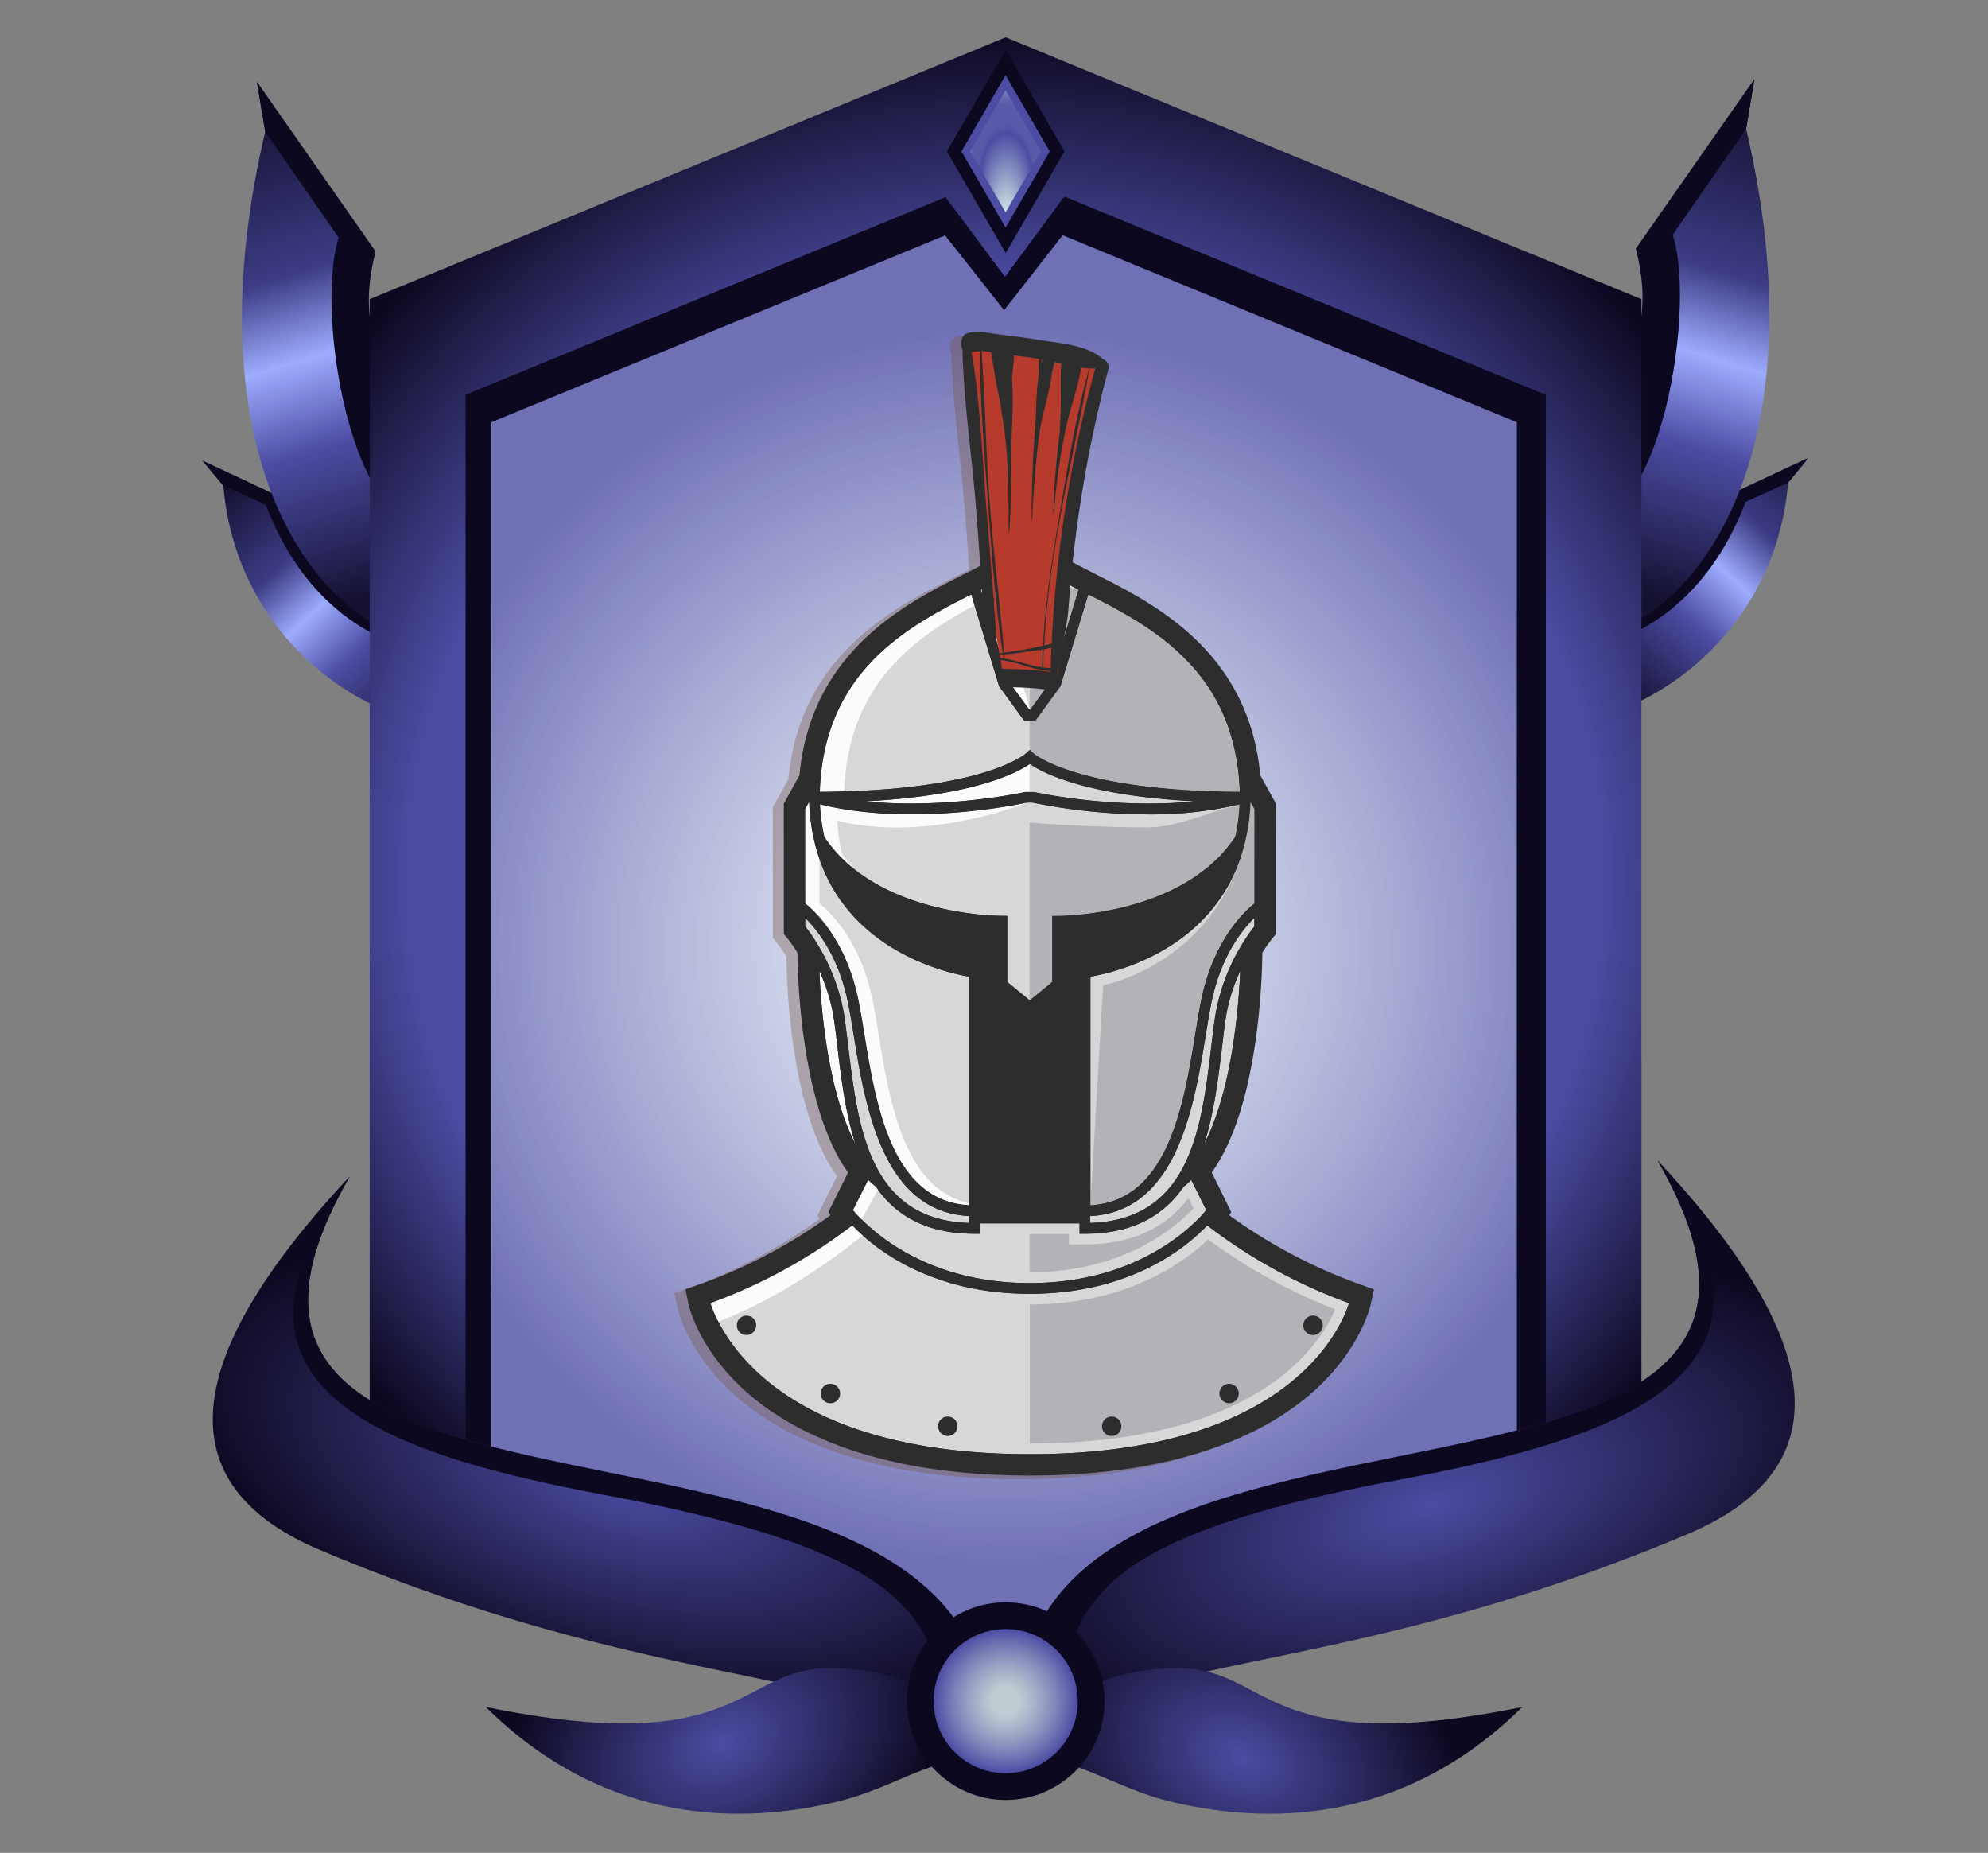 <svg xmlns="http://www.w3.org/2000/svg" xmlns:xlink="http://www.w3.org/1999/xlink" viewBox="0 0 539.75 503"><rect x="0" y="0" width="539.75" height="503" fill="#808080" stroke="none"/><defs><style>.cls-1{isolation:isolate;}.cls-2{fill:url(#linear-gradient);}.cls-3{fill:#0c0820;}.cls-4{fill:url(#linear-gradient-2);}.cls-5{fill:url(#linear-gradient-3);}.cls-6{fill:url(#linear-gradient-4);}.cls-7{fill:url(#radial-gradient);}.cls-8{fill:#fff;}.cls-9{opacity:0.8;fill:url(#radial-gradient-2);}.cls-10{fill:#4c4ca3;}.cls-11{fill:url(#radial-gradient-3);}.cls-12{fill:url(#radial-gradient-4);}.cls-13{fill:url(#radial-gradient-5);}.cls-14{fill:url(#radial-gradient-6);}.cls-15{fill:url(#radial-gradient-7);}.cls-16{fill:url(#radial-gradient-8);}.cls-17{opacity:0.35;mix-blend-mode:multiply;}.cls-18{fill:#75523b;}.cls-19{fill:#2d2d2d;}.cls-20{fill:#b2b3b6;}.cls-21{fill:#d7d7d8;}.cls-22{fill:#fafbfb;}.cls-23{fill:#4f4f4f;}.cls-24{fill:#b73b2d;}</style><linearGradient id="linear-gradient" x1="161.96" y1="1268.95" x2="141.61" y2="1176.62" gradientTransform="translate(-644.24 -834.15) rotate(-30)" gradientUnits="userSpaceOnUse"><stop offset="0" stop-color="#141131"/><stop offset="0.29" stop-color="#4c4ca3"/><stop offset="0.46" stop-color="#9dacfe"/><stop offset="0.62" stop-color="#3d3c85"/><stop offset="0.95" stop-color="#0c0820"/></linearGradient><linearGradient id="linear-gradient-2" x1="130.07" y1="152.66" x2="87.84" y2="14.46" gradientUnits="userSpaceOnUse"><stop offset="0" stop-color="#141131"/><stop offset="0.29" stop-color="#4c4ca3"/><stop offset="0.46" stop-color="#9dacfe"/><stop offset="0.62" stop-color="#3d3c85"/><stop offset="1" stop-color="#0c0820"/></linearGradient><linearGradient id="linear-gradient-3" x1="-3621.16" y1="-916.16" x2="-3641.52" y2="-1008.49" gradientTransform="matrix(-0.87, -0.5, -0.5, 0.87, -3178.5, -834.15)" xlink:href="#linear-gradient"/><linearGradient id="linear-gradient-4" x1="-4238.77" y1="151.86" x2="-4281" y2="13.66" gradientTransform="matrix(-1, 0, 0, 1, -3822.74, 0)" xlink:href="#linear-gradient-2"/><radialGradient id="radial-gradient" cx="273.02" cy="231.82" fy="257.417" r="224.28" gradientUnits="userSpaceOnUse"><stop offset="0.72" stop-color="#4c4ca3"/><stop offset="1" stop-color="#0c0820"/></radialGradient><radialGradient id="radial-gradient-2" cx="272.62" cy="257.03" r="168.35" gradientUnits="userSpaceOnUse"><stop offset="0" stop-color="#eefcfe" stop-opacity="0.8"/><stop offset="1" stop-color="#4c4ca3"/></radialGradient><radialGradient id="radial-gradient-3" cx="273.17" cy="38.25" fy="50.713" r="12.53" gradientTransform="translate(0 -29.03) scale(1 1.76)" gradientUnits="userSpaceOnUse"><stop offset="0.06" stop-color="#cfe3e4"/><stop offset="0.55" stop-color="#4c4ca3"/><stop offset="0.57" stop-color="#5253a6"/><stop offset="0.61" stop-color="#585aa9"/><stop offset="0.73" stop-color="#5a5caa"/><stop offset="1" stop-color="#becfdc"/></radialGradient><radialGradient id="radial-gradient-4" cx="-688.04" cy="73.81" r="78.62" gradientTransform="matrix(1.5, 0.44, -0.21, 0.7, 1216.75, 652.8)" gradientUnits="userSpaceOnUse"><stop offset="0" stop-color="#4c4ca3"/><stop offset="1" stop-color="#0c0820"/></radialGradient><radialGradient id="radial-gradient-5" cx="-3359.99" cy="1055.56" r="78.62" gradientTransform="matrix(-1.5, 0.44, 0.21, 0.7, -4873.08, 1147.96)" xlink:href="#radial-gradient-4"/><radialGradient id="radial-gradient-6" cx="685.35" cy="1297.02" r="75.91" gradientTransform="matrix(0.76, -0.32, 0.22, 0.54, -609.83, -7.86)" xlink:href="#radial-gradient-4"/><radialGradient id="radial-gradient-7" cx="-4041.34" cy="-331.17" r="75.91" gradientTransform="matrix(-0.76, -0.32, -0.22, 0.54, -2807.16, -637.27)" xlink:href="#radial-gradient-4"/><radialGradient id="radial-gradient-8" cx="273.05" cy="461.82" r="19.57" gradientUnits="userSpaceOnUse"><stop offset="0.19" stop-color="#eefcfe" stop-opacity="0.8"/><stop offset="1" stop-color="#4c4ca3"/></radialGradient></defs><g class="cls-1"><g id="Layer_1" data-name="Layer 1"><path class="cls-2" d="M118.63,196.18c-19.07-.66-54.5-22.43-58-64.36L55,125.09l32.44,15.15c8.12,28.37,33,15.48,38.92-8.05Z"/><path class="cls-3" d="M120.93,177.23c-19.06-.66-38.77-13.74-48.76-40.16L60.6,131.82,55,125.09l32.44,15.15c8.12,28.37,33,15.48,38.92-8.05Z"/><path class="cls-4" d="M100.37,168.71C75,152.86,55,108,72,35.76L69.75,22.25l32.19,46c-11.23,44.91,32.65,46.9,59.2,19.58Z"/><path class="cls-3" d="M120.29,140.58C97.13,152.36,85,86.48,91.94,64.52L72,35.76,69.75,22.25l32.19,46c-11.23,44.91,32.65,46.9,59.2,19.58Z"/><path class="cls-5" d="M427.47,195.38c19.07-.66,54.5-22.43,58-64.35l5.55-6.74-32.43,15.15c-8.12,28.37-33,15.48-38.92-8.05Z"/><path class="cls-3" d="M425.17,176.43c19.06-.66,38.77-13.73,48.76-40.16L485.5,131l5.55-6.74-32.43,15.15c-8.12,28.37-33,15.48-38.92-8.05Z"/><path class="cls-6" d="M445.73,167.91C471.1,152.06,491.05,107.18,474.08,35l2.26-13.51-32.18,46c11.23,44.91-32.65,46.9-59.2,19.59Z"/><path class="cls-3" d="M425.81,139.79c23.16,11.78,35.33-54.11,28.35-76.07L474.08,35l2.26-13.51-32.18,46c11.23,44.91-32.65,46.9-59.2,19.59Z"/><path id="border_shadow" data-name="border shadow" class="cls-7" d="M273.05,10.14,100.37,81.22v301.2L273.05,453.5l172.61-71.08V81.22ZM412.21,393l-139.16,57.3L133.9,393V114.67L256.65,64.13l16.4,20.16,15.54-20.52,123.62,50.9Z"/><polygon id="border_shadow-2" data-name="border shadow" class="cls-3" points="419.7 107.17 419.7 400.48 273.05 460.86 126.4 400.48 126.4 107.17 256.72 53.52 272.86 75.15 288.97 53.35 419.7 107.17"/><polygon id="bgwhite" class="cls-8" points="411.77 114.67 411.77 392.99 272.62 450.28 133.46 392.99 133.46 114.67 256.58 63.98 272.62 84.29 288.53 63.93 411.77 114.67"/><polygon id="bg" class="cls-9" points="411.77 114.59 411.77 392.91 272.62 450.2 133.46 392.91 133.46 114.59 256.58 63.9 272.62 84.21 288.53 63.85 411.77 114.59"/><polygon class="cls-3" points="289.02 41.1 273.05 68.69 257.08 41.1 273.05 13.51 289.02 41.1"/><polygon class="cls-10" points="285 41.1 273.02 61.79 261.04 41.1 273.02 20.41 285 41.1"/><polygon class="cls-11" points="282.6 41.1 273.02 57.65 263.43 41.1 273.02 24.54 282.6 41.1"/><path class="cls-12" d="M267,483.89C289.39,360.69,26.76,436.75,95,319.32,46.22,371.47,47.3,404.13,87,420.84,189.37,464,245.07,450.28,267,483.89Z"/><path class="cls-3" d="M267,483.89C289.39,360.69,26.76,436.75,95,319.32c-40.73,56.34,5.33,74.61,69.47,86.59C273.87,426.33,245.07,450.28,267,483.89Z"/><path class="cls-13" d="M278,479.53C255.6,356.33,518.23,432.39,450,315c48.81,52.15,47.74,84.81,8.09,101.52C355.62,459.64,299.92,445.91,278,479.53Z"/><path class="cls-3" d="M278,479.53C255.6,356.33,518.23,432.39,450,315c40.73,56.34-5.33,74.61-69.47,86.59C271.12,422,299.92,445.91,278,479.53Z"/><path class="cls-14" d="M226.2,489.37c17.83-4.08,25.15-12.61,46.42-13.29,0,0-14.82-23.22-47.22-23.22-25.16,0-23.16,24.92-93.53,10.54C165.51,496.62,203.1,494.65,226.2,489.37Z"/><path class="cls-15" d="M319,489.37c-17.82-4.08-25.14-12.61-46.41-13.29,0,0,14.82-23.22,47.21-23.22,25.16,0,23.16,24.92,93.53,10.54C379.73,496.62,342.13,494.65,319,489.37Z"/><circle class="cls-3" cx="273.05" cy="461.82" r="26.82"/><circle class="cls-16" cx="273.05" cy="461.82" r="19.57"/><g class="cls-17"><path class="cls-18" d="M366.48,349.75a141.68,141.68,0,0,1-35.76-18.86l.58-.81L326,319.31c12.71-17.75,13.67-52.67,13.73-59.68a42.76,42.76,0,0,1,2.69-3.84l1-1.2V219.15l-4.26-7.69c-3.11-33.58-28.87-46.59-44.19-54.32l-.57-.3-.4-.21c-5.89-3-11-5.57-13.36-8.13l-1.3-1.38h-5.5l-1.26,1.39c-2.38,2.55-7.47,5.14-13.37,8.13l-.39.2-.47.24c-15.43,7.79-41.19,20.8-44.29,54.38l-4.26,7.69v35.41l1.08,1.31a40.58,40.58,0,0,1,2.63,3.76c.07,7,1,42,13.74,59.69l-5.35,10.73.58.83a139.32,139.32,0,0,1-35.76,18.87L183.12,351l.74,3.7c.1.49,2.53,12.34,15.69,24.09,11.64,10.39,34.46,22.79,77,22.79s65.38-12.4,77-22.79c13.2-11.79,15.6-23.61,15.69-24.05l.78-3.73Z"/><path class="cls-18" d="M353.48,356.76a4,4,0,1,1-4,4A4,4,0,0,1,353.48,356.76Zm1.12,4a1.12,1.12,0,1,0-2.23,0,1.12,1.12,0,1,0,2.23,0Z"/><path class="cls-18" d="M363.26,354.77c-2.17,6.89-16.52,41-86.68,41-70,0-84.47-34.13-86.68-41a144.59,144.59,0,0,0,38.5-21.11c5.71,6,20.91,18.57,48.18,18.57s42.46-12.55,48.19-18.57A143.93,143.93,0,0,0,363.26,354.77Z"/><path class="cls-18" d="M337.58,250.16v2.31a50.44,50.44,0,0,0-3.9,5.79,53.72,53.72,0,0,0-6.82,19.06c-.35,2.51-.68,5.16-1,7.91-1.54,12.74-3.19,26.45-9.58,35.9C311.62,328,304.47,332.64,293,333v-1.87c23.56-1.15,28.22-29.9,31.35-49.05.63-3.86,1.22-7.51,1.88-10.41C328.93,260.06,334.45,253.24,337.58,250.16Z"/><path class="cls-18" d="M337.58,220.64v25.62c-2.37,1.86-10.6,9.28-14.15,24.76-.68,3-1.28,6.68-1.92,10.59-3.12,19.23-7.38,45.44-28.47,46.58V266.14c6.47-1.09,35.06-7.53,42-36.58a55.87,55.87,0,0,0,1.47-10.86Z"/><path class="cls-18" d="M337.58,220.64v25.62c-2.37,1.86-10.6,9.28-14.15,24.76-.68,3-1.28,6.68-1.92,10.59-3.12,19.23-7.38,45.44-28.47,46.58l3.46-59.78c6.47-1.09,31.6-9.8,38.53-38.85a55.87,55.87,0,0,0,1.47-10.86Z"/><path class="cls-18" d="M333.54,219.38a52,52,0,0,1-1.17,8.79c-14.28,21.57-47.86,21.49-48.21,21.48h-1.47v17.92l-6.11,5-6.12-5V249.64H269c-.36,0-33.87.1-48.17-21.43a51.56,51.56,0,0,1-1.2-8.84c24.8,6.09,53.61.09,56.28-.5h1.35a159,159,0,0,0,31.42,3.22A105.51,105.51,0,0,0,333.54,219.38Z"/><path class="cls-18" d="M225.56,232.66a50.56,50.56,0,0,1-1.21-8.84c24.8,6.09,51.55-4.94,51.55-4.94-2.67.59-31.48,6.59-56.28.5a51.56,51.56,0,0,0,1.2,8.84,38.14,38.14,0,0,0,8.09,8.72A35.55,35.55,0,0,1,225.56,232.66Z"/><path class="cls-18" d="M329.74,277.73a48,48,0,0,1,4-13.13c-.48,10.7-2.37,32.78-9.78,46.92,2.66-8.23,3.78-17.48,4.81-25.94C329.07,282.86,329.39,280.23,329.74,277.73Z"/><path class="cls-18" d="M320.45,321.33l4.07,8.19c-2.89,3.52-17.87,19.8-47.94,19.8s-45-16.28-47.95-19.8l4.07-8.17a23.19,23.19,0,0,0,2.07,1.8c5.26,7.65,13.49,12.78,26.79,12.78H263v-2.82h27.11v2.82h1.46c13.32,0,21.55-5.15,26.81-12.8A18.1,18.1,0,0,0,320.45,321.33Z"/><path class="cls-18" d="M292.48,162.4c17.27,8.74,40,20.86,41.11,53.56-44.23-.22-55.92-10.35-56-10.45l-1-.93-1,.93c-.1.1-11.46,10.25-56,10.45,1.07-32.68,23.83-44.82,41.12-53.56l7.56,24.9,6.76,9.28h3.15l6.77-9.28Z"/><path class="cls-18" d="M261.58,165.36l-.9-3c-17.29,8.74-40.05,20.88-41.12,53.56,2.3,0,4.5-.05,6.63-.11C227.2,186.75,245.4,174,261.58,165.36Z"/><path class="cls-18" d="M321.13,218.54c-21.65,2.23-43.14-2.48-43.4-2.53l-2,0-.32,0c-.26.05-21.77,4.78-43.43,2.53,29.78-1.55,41.38-7.9,44.59-10.14C279.78,210.64,291.37,217,321.13,218.54Z"/><path class="cls-18" d="M289.84,161.07,282.28,186l-5.59,7.67h-.21l-5.6-7.67-7.57-24.93c5.47-2.77,10.16-5.27,13-8.14h.45C279.7,155.8,284.38,158.3,289.84,161.07Z"/><path class="cls-18" d="M267.31,162.36c4.9-2.49,10.24-8.69,9.49-9.43h-.45c-2.88,2.87-7.57,5.37-13,8.14L270.88,186l5.6,7.67h.21Z"/><path class="cls-18" d="M260.11,331.12V333c-11.43-.35-18.57-5-23.21-11.88-6.38-9.45-8.05-23.14-9.59-35.88-.34-2.75-.66-5.4-1-7.91a53.81,53.81,0,0,0-6.82-19.05,48.05,48.05,0,0,0-3.88-5.8v-2.3c3.13,3.1,8.64,9.91,11.3,21.49.67,2.9,1.25,6.55,1.89,10.41C231.89,301.22,236.56,330,260.11,331.12Z"/><path class="cls-18" d="M260.11,266.14v62.05c-21.08-1.14-25.34-27.35-28.47-46.58-.64-3.91-1.23-7.61-1.92-10.59-3.55-15.48-11.78-22.9-14.13-24.76V220.64l1.08-1.94a55.89,55.89,0,0,0,1.46,10.86C225.05,258.61,253.64,265.05,260.11,266.14Z"/><path class="cls-18" d="M235.51,281.61c-.64-3.91-1.24-7.61-1.92-10.59-3.55-15.48-11.78-22.9-14.13-24.76V234.08c-.5-1.45-1-3-1.33-4.52a55.89,55.89,0,0,1-1.46-10.86l-1.08,1.94v25.62c2.35,1.86,10.58,9.28,14.13,24.76.69,3,1.28,6.68,1.92,10.59,3.13,19.23,7.39,45.44,28.47,46.58v-.53C242.35,323.69,238.43,299.61,235.51,281.61Z"/><path class="cls-18" d="M224.42,285.58c1,8.46,2.15,17.71,4.82,25.94-7.43-14.14-9.32-36.25-9.78-46.94a48.89,48.89,0,0,1,3.95,13.15C223.78,280.23,224.1,282.86,224.42,285.58Z"/><path class="cls-18" d="M291.59,338.84h-4.36V336H276.56v10.39h0c25.75,0,39.9-12.46,44.47-17.35l-1.37-2.75C313.26,334.62,303.82,338.84,291.59,338.84Z"/><path class="cls-18" d="M276.58,355.14h0v37.73h0c61.58,0,78.69-26.47,82.94-36.4a149.53,149.53,0,0,1-34.51-19C318.16,344,302.54,355.14,276.58,355.14Z"/><path class="cls-18" d="M276.56,224.31v48.22l0,0,6.11-5V249.64h1.47c.35,0,33.93.09,48.21-21.48a52,52,0,0,0,1.17-8.79c-8.22,2-16.87,6.26-24.87,6.26C292.53,225.64,276.56,224.31,276.56,224.31Z"/><path class="cls-18" d="M276.56,208.42V216l1.17,0c.26.05,21.75,4.76,43.4,2.53-29.76-1.56-41.35-7.9-44.55-10.14Z"/><path class="cls-18" d="M292.48,162.4l-7.56,24.9-6.77,9.28h-1.59v8l0,0,1,.93c.1.1,11.79,10.23,56,10.45C332.52,183.26,309.75,171.14,292.48,162.4Z"/><path class="cls-18" d="M276.56,155.5v38.17h.13l5.59-7.67,7.56-24.93C283.8,160.18,276.56,155.5,276.56,155.5Z"/><path class="cls-18" d="M353.48,358.15a2.64,2.64,0,1,0,2.65,2.64A2.64,2.64,0,0,0,353.48,358.15Z"/><circle class="cls-18" cx="330.7" cy="379.3" r="2.64"/><circle class="cls-18" cx="298.83" cy="388.2" r="2.64"/><circle class="cls-18" cx="254.32" cy="388.2" r="2.64"/><path class="cls-18" d="M222.45,376.67a2.64,2.64,0,1,0,2.65,2.63A2.64,2.64,0,0,0,222.45,376.67Z"/><circle class="cls-18" cx="199.68" cy="360.79" r="2.64"/><path class="cls-18" d="M236.5,321.93,230.41,333l2,2.34s-18.78,16.44-41.32,24.8l-3.27-6.54a131.13,131.13,0,0,0,22.05-9.85c12.54-6.9,17.81-12.08,17.81-12.08l-.18-3.47,5.72-10.25Z"/><path class="cls-18" d="M365.51,352.49a141.3,141.3,0,0,1-38.82-21c.42-.52.65-.86.72-1l.51-.71L322.54,319c13.74-17.14,14.24-55.37,14.24-60.19a47,47,0,0,1,3.36-4.88l.35-.4V219.9l-4.21-7.57c-2.66-31.93-26.34-44.36-42.76-52.65-.26-.15-.51-.26-.75-.39-6.2-3.15-11.55-5.85-14.28-8.8l-.44-.47H275.1l-.42.47c-2.75,2.95-8.1,5.65-14.29,8.8-.25.13-.5.24-.76.39-16.41,8.29-40.1,20.72-42.76,52.65l-4.19,7.57v33.62l.34.4a44.29,44.29,0,0,1,3.37,4.88c0,4.82.48,43.08,14.23,60.2l-5.38,10.81.5.71c.07.1.3.42.73,1a140.55,140.55,0,0,1-38.81,21l-1.19.42.24,1.24c.09.45,2.42,11.44,14.78,22.48,11.26,10.06,33.44,22.05,75.09,22.05s63.82-12,75.09-22.05c12.36-11,14.68-22,14.77-22.48l.26-1.24Zm-41.58-41c2.66-8.23,3.78-17.48,4.81-25.94.33-2.72.65-5.35,1-7.85a48,48,0,0,1,4-13.13C333.23,275.3,331.34,297.38,323.93,311.52Zm13.65-59a50.44,50.44,0,0,0-3.9,5.79,53.72,53.72,0,0,0-6.82,19.06c-.35,2.51-.68,5.16-1,7.91-1.54,12.74-3.19,26.45-9.58,35.9C311.62,328,304.47,332.64,293,333v-1.87c23.56-1.15,28.22-29.9,31.35-49.05.63-3.86,1.22-7.51,1.88-10.41,2.66-11.6,8.18-18.42,11.31-21.5ZM275.9,218.88h1.35a159,159,0,0,0,31.42,3.22,105.51,105.51,0,0,0,24.87-2.72,52,52,0,0,1-1.17,8.79c-14.28,21.57-47.86,21.49-48.21,21.48h-1.47v17.92l-6.11,5-6.12-5V249.64H269c-.36,0-33.87.1-48.17-21.43a51.56,51.56,0,0,1-1.2-8.84C244.42,225.47,273.23,219.47,275.9,218.88ZM232,218.54c29.78-1.55,41.38-7.9,44.59-10.14,3.2,2.24,14.79,8.58,44.55,10.14-21.65,2.23-43.14-2.48-43.4-2.53l-2,0-.32,0C275.16,216.06,253.65,220.79,232,218.54Zm105.59,27.72c-2.37,1.86-10.6,9.28-14.15,24.76-.68,3-1.28,6.68-1.92,10.59-3.12,19.23-7.38,45.44-28.47,46.58V266.14c6.47-1.09,35.06-7.53,42-36.58a55.87,55.87,0,0,0,1.47-10.86l1.08,1.94Zm-61.23-93.33h.45c2.9,2.87,7.58,5.37,13,8.14L282.28,186l-5.59,7.67h-.21l-5.6-7.67-7.57-24.93C268.78,158.3,273.47,155.8,276.35,152.93Zm-15.67,9.47,7.56,24.9,6.76,9.28h3.15l6.77-9.28,7.56-24.9c17.27,8.74,40,20.86,41.11,53.56-44.23-.22-55.92-10.35-56-10.45l-1-.93-1,.93c-.1.1-11.46,10.25-56,10.45C220.63,183.28,243.39,171.14,260.68,162.4Zm-45.09,58.24,1.08-1.94a55.89,55.89,0,0,0,1.46,10.86c6.92,29.05,35.51,35.49,42,36.58v62.05c-21.08-1.14-25.34-27.35-28.47-46.58-.64-3.91-1.23-7.61-1.92-10.59-3.55-15.48-11.78-22.9-14.13-24.76Zm0,31.83v-2.3c3.13,3.1,8.64,9.91,11.3,21.49.67,2.9,1.25,6.55,1.89,10.41,3.11,19.15,7.78,47.9,31.33,49.05V333c-11.43-.35-18.57-5-23.21-11.88-6.38-9.45-8.05-23.14-9.59-35.88-.34-2.75-.66-5.4-1-7.91a53.81,53.81,0,0,0-6.82-19.05A48.05,48.05,0,0,0,215.59,252.47Zm3.87,12.11a48.89,48.89,0,0,1,3.95,13.15c.37,2.5.69,5.13,1,7.85,1,8.46,2.15,17.71,4.82,25.94C221.81,297.38,219.92,275.27,219.46,264.58Zm13.24,56.77a23.19,23.19,0,0,0,2.07,1.8c5.26,7.65,13.49,12.78,26.79,12.78H263v-2.82h27.11v2.82h1.46c13.32,0,21.55-5.15,26.81-12.8a18.1,18.1,0,0,0,2.05-1.8l4.07,8.19c-2.89,3.52-17.87,19.8-47.94,19.8s-45-16.28-47.95-19.8Zm43.88,74.43c-70,0-84.47-34.13-86.68-41a144.59,144.59,0,0,0,38.5-21.11c5.71,6,20.91,18.57,48.18,18.57s42.46-12.55,48.19-18.57a143.93,143.93,0,0,0,38.49,21.11C361.09,361.66,346.74,395.78,276.58,395.78Z"/><path class="cls-18" d="M277.58,161.86v0"/><path class="cls-18" d="M265.94,95l4.79,19.74V95.55q3.86.53,7.71,1.13l1.9.3-.57,16.57,4.13-16q1.05.18,2.1.39l-1.38,24,5.74-23c1.77.45,3.53,1,5.26,1.58-3.12,10.51-4.7,21.9-6.08,33.19-2.06,16.8-3.79,33.68-5.33,50.59-5.56.79-9.27,1.7-14.86,1.54-.42-7-2.78-14.48-3.28-21.43q-2.58-35-6.54-69.8C261.67,94.64,263.8,94.8,265.94,95Z"/><path class="cls-18" d="M287.5,161.24a350.67,350.67,0,0,1,10.4-59.89,2.2,2.2,0,0,0-1.32-2.78c-4.66-4.1-12-4.35-17.45-5.27-3.31-.57-6.62-1-9.94-1.38-2.9-.31-6.71-1.33-9.54-.46-1.76.54-2.07,3-1.34,4.39.34,14.21,2.53,28.61,3.66,42.75.66,8.21,1.22,16.43,1.74,24.65l.53,8.59c1.66,4.63,1.9,12.51,5.51,14.92,2,1.33-1.74.71-1.06.73,5.87.17,8.38.08,14.2,1,1,.15.9.48.93-.8.16-6.69,2.77-14.75,3.27-21.43m-20.92-69.6c.54,4.14,1.26,8.57,2.21,12.66.39,2.47.79,4.93,1.15,7.4,1.39,9.44,1.23,19.36,1.33,28.91,0,.13.15.15.16,0,.72-9.68.31-19.33.75-29a122.17,122.17,0,0,0,0-13l0-.56a51.46,51.46,0,0,0,.52-5.57c2.27.27,4.54.57,6.8.93a26.2,26.2,0,0,0,0,4.06c-.87,4.8-.7,10.39-1.05,14.67q-1,12.41-.92,24.88c0,.11.14.13.14,0,.35-7.91.88-15.88,2-23.69.68-4.85,2.74-10.75,3.35-16.16q.4-1.44.69-2.91l1.85.45c-.33,3.75-.06,7.56-.15,11.32-.06,2.43-.16,4.87-.26,7.3a219.52,219.52,0,0,0-1.78,21.92c0,.15.17.17.18,0a174.51,174.51,0,0,1,3.2-22.77c1.15-5.48,3.32-11.1,4.22-16.68.73.09,1.45.16,2.17.18-3.57,12.69-5.8,26.23-8,39.37-2,11.84-3.94,23.82-4.53,35.92a103.88,103.88,0,0,1-10.59,1.87c-1.16-13.82-2.93-27.56-3.95-41.41-1-13.45-1.2-27-2.16-40.43A23.69,23.69,0,0,1,266.17,96.66Zm5,.73h0v0A.14.14,0,0,1,271.14,97.39Zm-4-.44,0-.14h.07A.65.65,0,0,0,267.18,97Zm12.63,2.5c0-.28,0-.57.07-.86l.21,0C280,98.9,279.9,99.17,279.81,99.45ZM294.36,101a346.11,346.11,0,0,0-11.83,74.74q-1,.27-2,.51c1.16-25.57,7.81-50.36,12.27-75.2C293.3,101.08,293.83,101.06,294.36,101Zm-18,81.09a25.41,25.41,0,0,0,3.41.77,23.51,23.51,0,0,1,2.46.37c0,.05,0,.1,0,.15-4.69-.56-9.4-.74-14.11-.87l-.18-2.47A47.07,47.07,0,0,1,276.39,182.11Zm5.9.26a16.32,16.32,0,0,1-2-.13q0-2.46.12-4.92a12.53,12.53,0,0,0,2.05-.51C282.4,178.66,282.33,180.51,282.29,182.37Zm-7-4.39c1.25-.21,3.1-.32,4.82-.6-.07,1.61-.11,3.21-.12,4.82-3.47-.49-6.83-1.86-10.3-2.41h0c0-.37-.07-.74-.1-1.11C271.46,178.52,273.36,178.3,275.25,178Zm-5.74,1.79c-.52-.08-1.05-.13-1.58-.17,0-.27,0-.54-.05-.81l1.47-.1C269.41,179.05,269.46,179.41,269.51,179.77Zm17.61-13.9.18-2.37M260.79,96.64a9.22,9.22,0,0,1,2.32-.25c-.08,13.11,1.07,26.43,2,39.45,1.05,14.09,2,28.48,4.15,42.42l-1.44.17q-.48-7-1-14.05a1.33,1.33,0,0,0-.08-1.09q-.92-12.1-1.92-24.19C263.67,125.15,263.19,110.42,260.79,96.64Z"/></g><path class="cls-19" d="M369.48,348.75a141.68,141.68,0,0,1-35.76-18.86l.58-.81L329,318.31c12.71-17.75,13.67-52.67,13.73-59.68a42.76,42.76,0,0,1,2.69-3.84l1-1.2V218.15l-4.26-7.69c-3.11-33.58-28.87-46.59-44.19-54.32l-.57-.3-.4-.21c-5.89-3-11-5.57-13.36-8.13l-1.3-1.38h-5.5l-1.26,1.39c-2.38,2.55-7.47,5.14-13.37,8.13l-.39.2-.47.24c-15.43,7.79-41.19,20.8-44.29,54.38l-4.26,7.69v35.41l1.08,1.31a40.58,40.58,0,0,1,2.63,3.76c.07,7,1,42,13.74,59.69l-5.35,10.73.58.83a139.32,139.32,0,0,1-35.76,18.87L186.12,350l.74,3.7c.1.49,2.53,12.34,15.69,24.09,11.64,10.39,34.46,22.79,77,22.79s65.38-12.4,77-22.79c13.2-11.79,15.6-23.61,15.69-24.05l.78-3.73Z"/><path class="cls-20" d="M356.48,355.76a4,4,0,1,1-4,4A4,4,0,0,1,356.48,355.76Zm1.12,4a1.12,1.12,0,1,0-2.23,0,1.12,1.12,0,1,0,2.23,0Z"/><path class="cls-21" d="M366.26,353.77c-2.17,6.89-16.52,41-86.68,41-70,0-84.47-34.13-86.68-41a144.59,144.59,0,0,0,38.5-21.11c5.71,6,20.91,18.57,48.18,18.57s42.46-12.55,48.19-18.57A143.93,143.93,0,0,0,366.26,353.77Z"/><path class="cls-21" d="M340.58,249.16v2.31a50.44,50.44,0,0,0-3.9,5.79,53.72,53.72,0,0,0-6.82,19.06c-.35,2.51-.68,5.16-1,7.91-1.54,12.74-3.19,26.45-9.58,35.9C314.62,327,307.47,331.64,296,332v-1.87c23.56-1.15,28.22-29.9,31.35-49.05.63-3.86,1.22-7.51,1.88-10.41C331.93,259.06,337.45,252.24,340.58,249.16Z"/><path class="cls-21" d="M340.58,219.64v25.62c-2.37,1.86-10.6,9.28-14.15,24.76-.68,3-1.28,6.68-1.92,10.59-3.12,19.23-7.38,45.44-28.47,46.58V265.14c6.47-1.09,35.06-7.53,42-36.58a55.87,55.87,0,0,0,1.47-10.86Z"/><path class="cls-20" d="M340.58,219.64v25.62c-2.37,1.86-10.6,9.28-14.15,24.76-.68,3-1.28,6.68-1.92,10.59-3.12,19.23-7.38,45.44-28.47,46.58l3.46-59.78c6.47-1.09,31.6-9.8,38.53-38.85a55.87,55.87,0,0,0,1.47-10.86Z"/><path class="cls-21" d="M336.54,218.38a52,52,0,0,1-1.17,8.79c-14.28,21.57-47.86,21.49-48.21,21.48h-1.47v17.92l-6.11,5-6.12-5V248.64H272c-.36,0-33.87.1-48.17-21.43a51.56,51.56,0,0,1-1.2-8.84c24.8,6.09,53.61.09,56.28-.5h1.35a159,159,0,0,0,31.42,3.22A105.51,105.51,0,0,0,336.54,218.38Z"/><path class="cls-22" d="M228.56,231.66a50.56,50.56,0,0,1-1.21-8.84c24.8,6.09,51.55-4.94,51.55-4.94-2.67.59-31.48,6.59-56.28.5a51.56,51.56,0,0,0,1.2,8.84,38.14,38.14,0,0,0,8.09,8.72A35.55,35.55,0,0,1,228.56,231.66Z"/><path class="cls-21" d="M332.74,276.73a48,48,0,0,1,4-13.13c-.48,10.7-2.37,32.78-9.78,46.92,2.66-8.23,3.78-17.48,4.81-25.94C332.07,281.86,332.39,279.23,332.74,276.73Z"/><path class="cls-21" d="M323.45,320.33l4.07,8.19c-2.89,3.52-17.87,19.8-47.94,19.8s-45-16.28-47.95-19.8l4.07-8.17a23.19,23.19,0,0,0,2.07,1.8c5.26,7.65,13.49,12.78,26.79,12.78H266v-2.82h27.11v2.82h1.46c13.32,0,21.55-5.15,26.81-12.8A18.1,18.1,0,0,0,323.45,320.33Z"/><path class="cls-21" d="M295.48,161.4c17.27,8.74,40,20.86,41.11,53.56-44.23-.22-55.92-10.35-56-10.45l-1-.93-1,.93c-.1.1-11.46,10.25-56,10.45,1.07-32.68,23.83-44.82,41.12-53.56l7.56,24.9,6.76,9.28h3.15l6.77-9.28Z"/><path class="cls-22" d="M264.58,164.36l-.9-3c-17.29,8.74-40.05,20.88-41.12,53.56,2.3,0,4.5-.05,6.63-.11C230.2,185.75,248.4,173,264.58,164.36Z"/><path class="cls-22" d="M324.13,217.54c-21.65,2.23-43.14-2.48-43.4-2.53l-2,0-.32,0c-.26.05-21.77,4.78-43.43,2.53,29.78-1.55,41.38-7.9,44.59-10.14C282.78,209.64,294.37,216,324.13,217.54Z"/><path class="cls-21" d="M292.84,160.07,285.28,185l-5.59,7.67h-.21l-5.6-7.67-7.57-24.93c5.47-2.77,10.16-5.27,13-8.14h.45C282.7,154.8,287.38,157.3,292.84,160.07Z"/><path class="cls-22" d="M270.31,161.36c4.9-2.49,10.24-8.69,9.49-9.43h-.45c-2.88,2.87-7.57,5.37-13,8.14L273.88,185l5.6,7.67h.21Z"/><path class="cls-21" d="M263.11,330.12V332c-11.43-.35-18.57-5-23.21-11.88-6.38-9.45-8.05-23.14-9.59-35.88-.34-2.75-.66-5.4-1-7.91a53.81,53.81,0,0,0-6.82-19.05,48.05,48.05,0,0,0-3.88-5.8v-2.3c3.13,3.1,8.64,9.91,11.3,21.49.67,2.9,1.25,6.55,1.89,10.41C234.89,300.22,239.56,329,263.11,330.12Z"/><path class="cls-21" d="M263.11,265.14v62.05c-21.08-1.14-25.34-27.35-28.47-46.58-.64-3.91-1.23-7.61-1.92-10.59-3.55-15.48-11.78-22.9-14.13-24.76V219.64l1.08-1.94a55.89,55.89,0,0,0,1.46,10.86C228.05,257.61,256.64,264.05,263.11,265.14Z"/><path class="cls-22" d="M238.51,280.61c-.64-3.91-1.24-7.61-1.92-10.59-3.55-15.48-11.78-22.9-14.13-24.76V233.08c-.5-1.45-1-3-1.33-4.52a55.89,55.89,0,0,1-1.46-10.86l-1.08,1.94v25.62c2.35,1.86,10.58,9.28,14.13,24.76.69,3,1.28,6.68,1.92,10.59,3.13,19.23,7.39,45.44,28.47,46.58v-.53C245.35,322.69,241.43,298.61,238.51,280.61Z"/><path class="cls-22" d="M227.42,284.58c1,8.46,2.15,17.71,4.82,25.94-7.43-14.14-9.32-36.25-9.78-46.94a48.89,48.89,0,0,1,3.95,13.15C226.78,279.23,227.1,281.86,227.42,284.58Z"/><path class="cls-20" d="M294.59,337.84h-4.36V335H279.56v10.39h0c25.75,0,39.9-12.46,44.47-17.35l-1.37-2.75C316.26,333.62,306.82,337.84,294.59,337.84Z"/><path class="cls-20" d="M279.58,354.14h0v37.73h0c61.58,0,78.69-26.47,82.94-36.4a149.53,149.53,0,0,1-34.51-19C321.16,343,305.54,354.14,279.58,354.14Z"/><path class="cls-20" d="M279.56,223.31v48.22l0,0,6.11-5V248.64h1.47c.35,0,33.93.09,48.21-21.48a52,52,0,0,0,1.17-8.79c-8.22,2-16.87,6.26-24.87,6.26C295.53,224.64,279.56,223.31,279.56,223.31Z"/><path class="cls-21" d="M279.56,207.42V215l1.17,0c.26.05,21.75,4.76,43.4,2.53-29.76-1.56-41.35-7.9-44.55-10.14Z"/><path class="cls-20" d="M295.48,161.4l-7.56,24.9-6.77,9.28h-1.59v8l0,0,1,.93c.1.1,11.79,10.23,56,10.45C335.52,182.26,312.75,170.14,295.48,161.4Z"/><path class="cls-20" d="M279.56,154.5v38.17h.13l5.59-7.67,7.56-24.93C286.8,159.18,279.56,154.5,279.56,154.5Z"/><path class="cls-19" d="M356.48,357.15a2.64,2.64,0,1,0,2.65,2.64A2.64,2.64,0,0,0,356.48,357.15Z"/><circle class="cls-19" cx="333.7" cy="378.3" r="2.64"/><circle class="cls-19" cx="301.83" cy="387.2" r="2.64"/><circle class="cls-19" cx="257.32" cy="387.2" r="2.64"/><path class="cls-19" d="M225.45,375.67a2.64,2.64,0,1,0,2.65,2.63A2.64,2.64,0,0,0,225.45,375.67Z"/><circle class="cls-19" cx="202.68" cy="359.79" r="2.64"/><path class="cls-22" d="M239.5,320.93,233.41,332l2,2.34s-18.78,16.44-41.32,24.8l-3.27-6.54a131.13,131.13,0,0,0,22.05-9.85c12.54-6.9,17.81-12.08,17.81-12.08l-.18-3.47,5.72-10.25Z"/><path class="cls-19" d="M368.51,351.49a141.3,141.3,0,0,1-38.82-21c.42-.52.65-.86.72-1l.51-.71L325.54,318c13.74-17.14,14.24-55.37,14.24-60.19a47,47,0,0,1,3.36-4.88l.35-.4V218.9l-4.21-7.57c-2.66-31.93-26.34-44.36-42.76-52.65-.26-.15-.51-.26-.75-.39-6.2-3.15-11.55-5.85-14.28-8.8l-.44-.47H278.1l-.42.47c-2.75,2.95-8.1,5.65-14.29,8.8-.25.13-.5.24-.76.39-16.41,8.29-40.1,20.72-42.76,52.65l-4.19,7.57v33.62l.34.4a44.29,44.29,0,0,1,3.37,4.88c0,4.82.48,43.08,14.23,60.2l-5.38,10.81.5.71c.07.1.3.42.73,1a140.55,140.55,0,0,1-38.81,21l-1.19.42.24,1.24c.09.45,2.42,11.44,14.78,22.48,11.26,10.06,33.44,22.05,75.09,22.05s63.82-12,75.09-22.05c12.36-11,14.68-22,14.77-22.48l.26-1.24Zm-41.58-41c2.66-8.23,3.78-17.48,4.81-25.94.33-2.72.65-5.35,1-7.85a48,48,0,0,1,4-13.13C336.23,274.3,334.34,296.38,326.93,310.52Zm13.65-59a50.44,50.44,0,0,0-3.9,5.79,53.72,53.72,0,0,0-6.82,19.06c-.35,2.51-.68,5.16-1,7.91-1.54,12.74-3.19,26.45-9.58,35.9C314.62,327,307.47,331.64,296,332v-1.87c23.56-1.15,28.22-29.9,31.35-49.05.63-3.86,1.22-7.51,1.88-10.41,2.66-11.6,8.18-18.42,11.31-21.5ZM278.9,217.88h1.35a159,159,0,0,0,31.42,3.22,105.51,105.51,0,0,0,24.87-2.72,52,52,0,0,1-1.17,8.79c-14.28,21.57-47.86,21.49-48.21,21.48h-1.47v17.92l-6.11,5-6.12-5V248.64H272c-.36,0-33.87.1-48.17-21.43a51.56,51.56,0,0,1-1.2-8.84C247.42,224.47,276.23,218.47,278.9,217.88ZM235,217.54c29.78-1.55,41.38-7.9,44.59-10.14,3.2,2.24,14.79,8.58,44.55,10.14-21.65,2.23-43.14-2.48-43.4-2.53l-2,0-.32,0C278.16,215.06,256.65,219.79,235,217.54Zm105.59,27.72c-2.37,1.86-10.6,9.28-14.15,24.76-.68,3-1.28,6.68-1.92,10.59-3.12,19.23-7.38,45.44-28.47,46.58V265.14c6.47-1.09,35.06-7.53,42-36.58a55.87,55.87,0,0,0,1.47-10.86l1.08,1.94Zm-61.23-93.33h.45c2.9,2.87,7.58,5.37,13,8.14L285.28,185l-5.59,7.67h-.21l-5.6-7.67-7.57-24.93C271.78,157.3,276.47,154.8,279.35,151.93Zm-15.67,9.47,7.56,24.9,6.76,9.28h3.15l6.77-9.28,7.56-24.9c17.27,8.74,40,20.86,41.11,53.56-44.23-.22-55.92-10.35-56-10.45l-1-.93-1,.93c-.1.1-11.46,10.25-56,10.45C223.63,182.28,246.39,170.14,263.68,161.4Zm-45.09,58.24,1.08-1.94a55.89,55.89,0,0,0,1.46,10.86c6.92,29.05,35.51,35.49,42,36.58v62.05c-21.08-1.14-25.34-27.35-28.47-46.58-.64-3.91-1.23-7.61-1.92-10.59-3.55-15.48-11.78-22.9-14.13-24.76Zm0,31.83v-2.3c3.13,3.1,8.64,9.91,11.3,21.49.67,2.9,1.25,6.55,1.89,10.41,3.11,19.15,7.78,47.9,31.33,49.05V332c-11.43-.35-18.57-5-23.21-11.88-6.38-9.45-8.05-23.14-9.59-35.88-.34-2.75-.66-5.4-1-7.91a53.81,53.81,0,0,0-6.82-19.05A48.05,48.05,0,0,0,218.59,251.47Zm3.87,12.11a48.89,48.89,0,0,1,3.95,13.15c.37,2.5.69,5.13,1,7.85,1,8.46,2.15,17.71,4.82,25.94C224.81,296.38,222.92,274.27,222.46,263.58Zm13.24,56.77a23.19,23.19,0,0,0,2.07,1.8c5.26,7.65,13.49,12.78,26.79,12.78H266v-2.82h27.11v2.82h1.46c13.32,0,21.55-5.15,26.81-12.8a18.1,18.1,0,0,0,2.05-1.8l4.07,8.19c-2.89,3.52-17.87,19.8-47.94,19.8s-45-16.28-47.95-19.8Zm43.88,74.43c-70,0-84.47-34.13-86.68-41a144.59,144.59,0,0,0,38.5-21.11c5.71,6,20.91,18.57,48.18,18.57s42.46-12.55,48.19-18.57a143.93,143.93,0,0,0,38.49,21.11C364.09,360.66,349.74,394.78,279.58,394.78Z"/><path class="cls-23" d="M280.58,160.86v0"/><path class="cls-24" d="M268.94,94l4.79,19.74V94.55q3.86.53,7.71,1.13l1.9.3-.57,16.57,4.13-16q1.05.18,2.1.39l-1.38,24,5.74-23c1.77.45,3.53,1,5.26,1.58-3.12,10.51-4.7,21.9-6.08,33.19-2.06,16.8-3.79,33.68-5.33,50.59-5.56.79-9.27,1.7-14.86,1.54-.42-7-2.78-14.48-3.28-21.43q-2.58-35-6.54-69.8C264.67,93.64,266.8,93.8,268.94,94Z"/><path class="cls-19" d="M290.5,160.24a350.67,350.67,0,0,1,10.4-59.89,2.2,2.2,0,0,0-1.32-2.78c-4.66-4.1-12-4.35-17.45-5.27-3.31-.57-6.62-1-9.94-1.38-2.9-.31-6.71-1.33-9.54-.46-1.76.54-2.07,3-1.34,4.39.34,14.21,2.53,28.61,3.66,42.75.66,8.21,1.22,16.43,1.74,24.65l.53,8.59c1.66,4.63,1.9,12.51,5.51,14.92,2,1.33-1.74.71-1.06.73,5.87.17,8.38.08,14.2,1,1,.15.9.48.93-.8.16-6.69,2.77-14.75,3.27-21.43m-20.92-69.6c.54,4.14,1.26,8.57,2.21,12.66.39,2.47.79,4.93,1.15,7.4,1.39,9.44,1.23,19.36,1.33,28.91,0,.13.15.15.16,0,.72-9.68.31-19.33.75-29a122.17,122.17,0,0,0,0-13l0-.56a51.46,51.46,0,0,0,.52-5.57c2.27.27,4.54.57,6.8.93a26.2,26.2,0,0,0,0,4.06c-.87,4.8-.7,10.39-1.05,14.67q-1,12.41-.92,24.88c0,.11.14.13.14,0,.35-7.91.88-15.88,2-23.69.68-4.85,2.74-10.75,3.35-16.16q.4-1.44.69-2.91l1.85.45c-.33,3.75-.06,7.56-.15,11.32-.06,2.43-.16,4.87-.26,7.3a219.52,219.52,0,0,0-1.78,21.92c0,.15.17.17.18,0a174.51,174.51,0,0,1,3.2-22.77c1.15-5.48,3.32-11.1,4.22-16.68.73.09,1.45.16,2.17.18-3.57,12.69-5.8,26.23-8,39.37-2,11.84-3.94,23.82-4.53,35.92a103.88,103.88,0,0,1-10.59,1.87c-1.16-13.82-2.93-27.56-3.95-41.41-1-13.45-1.2-27-2.16-40.43A23.69,23.69,0,0,1,269.17,95.66Zm5,.73h0v0A.14.14,0,0,1,274.14,96.39Zm-4-.44,0-.14h.07A.65.65,0,0,0,270.18,96Zm12.63,2.5c0-.28,0-.57.07-.86l.21,0C283,97.9,282.9,98.17,282.81,98.45ZM297.36,100a346.11,346.11,0,0,0-11.83,74.74q-1,.27-2,.51c1.16-25.57,7.81-50.36,12.27-75.2C296.3,100.08,296.83,100.06,297.36,100Zm-18,81.09a25.41,25.41,0,0,0,3.41.77,23.51,23.51,0,0,1,2.46.37c0,.05,0,.1,0,.15-4.69-.56-9.4-.74-14.11-.87l-.18-2.47A47.07,47.07,0,0,1,279.39,181.11Zm5.9.26a16.32,16.32,0,0,1-2-.13q0-2.46.12-4.92a12.53,12.53,0,0,0,2.05-.51C285.4,177.66,285.33,179.51,285.29,181.37Zm-7-4.39c1.25-.21,3.1-.32,4.82-.6-.07,1.61-.11,3.21-.12,4.82-3.47-.49-6.83-1.86-10.3-2.41h0c0-.37-.07-.74-.1-1.11C274.46,177.52,276.36,177.3,278.25,177Zm-5.74,1.79c-.52-.08-1.05-.13-1.58-.17,0-.27,0-.54-.05-.81l1.47-.1C272.41,178.05,272.46,178.41,272.51,178.77Zm17.61-13.9.18-2.37M263.79,95.64a9.22,9.22,0,0,1,2.32-.25c-.08,13.11,1.07,26.43,2,39.45,1.05,14.09,2,28.48,4.15,42.42l-1.44.17q-.48-7-1-14.05a1.33,1.33,0,0,0-.08-1.09q-.92-12.1-1.92-24.19C266.67,124.15,266.19,109.42,263.79,95.64Z"/></g></g></svg>